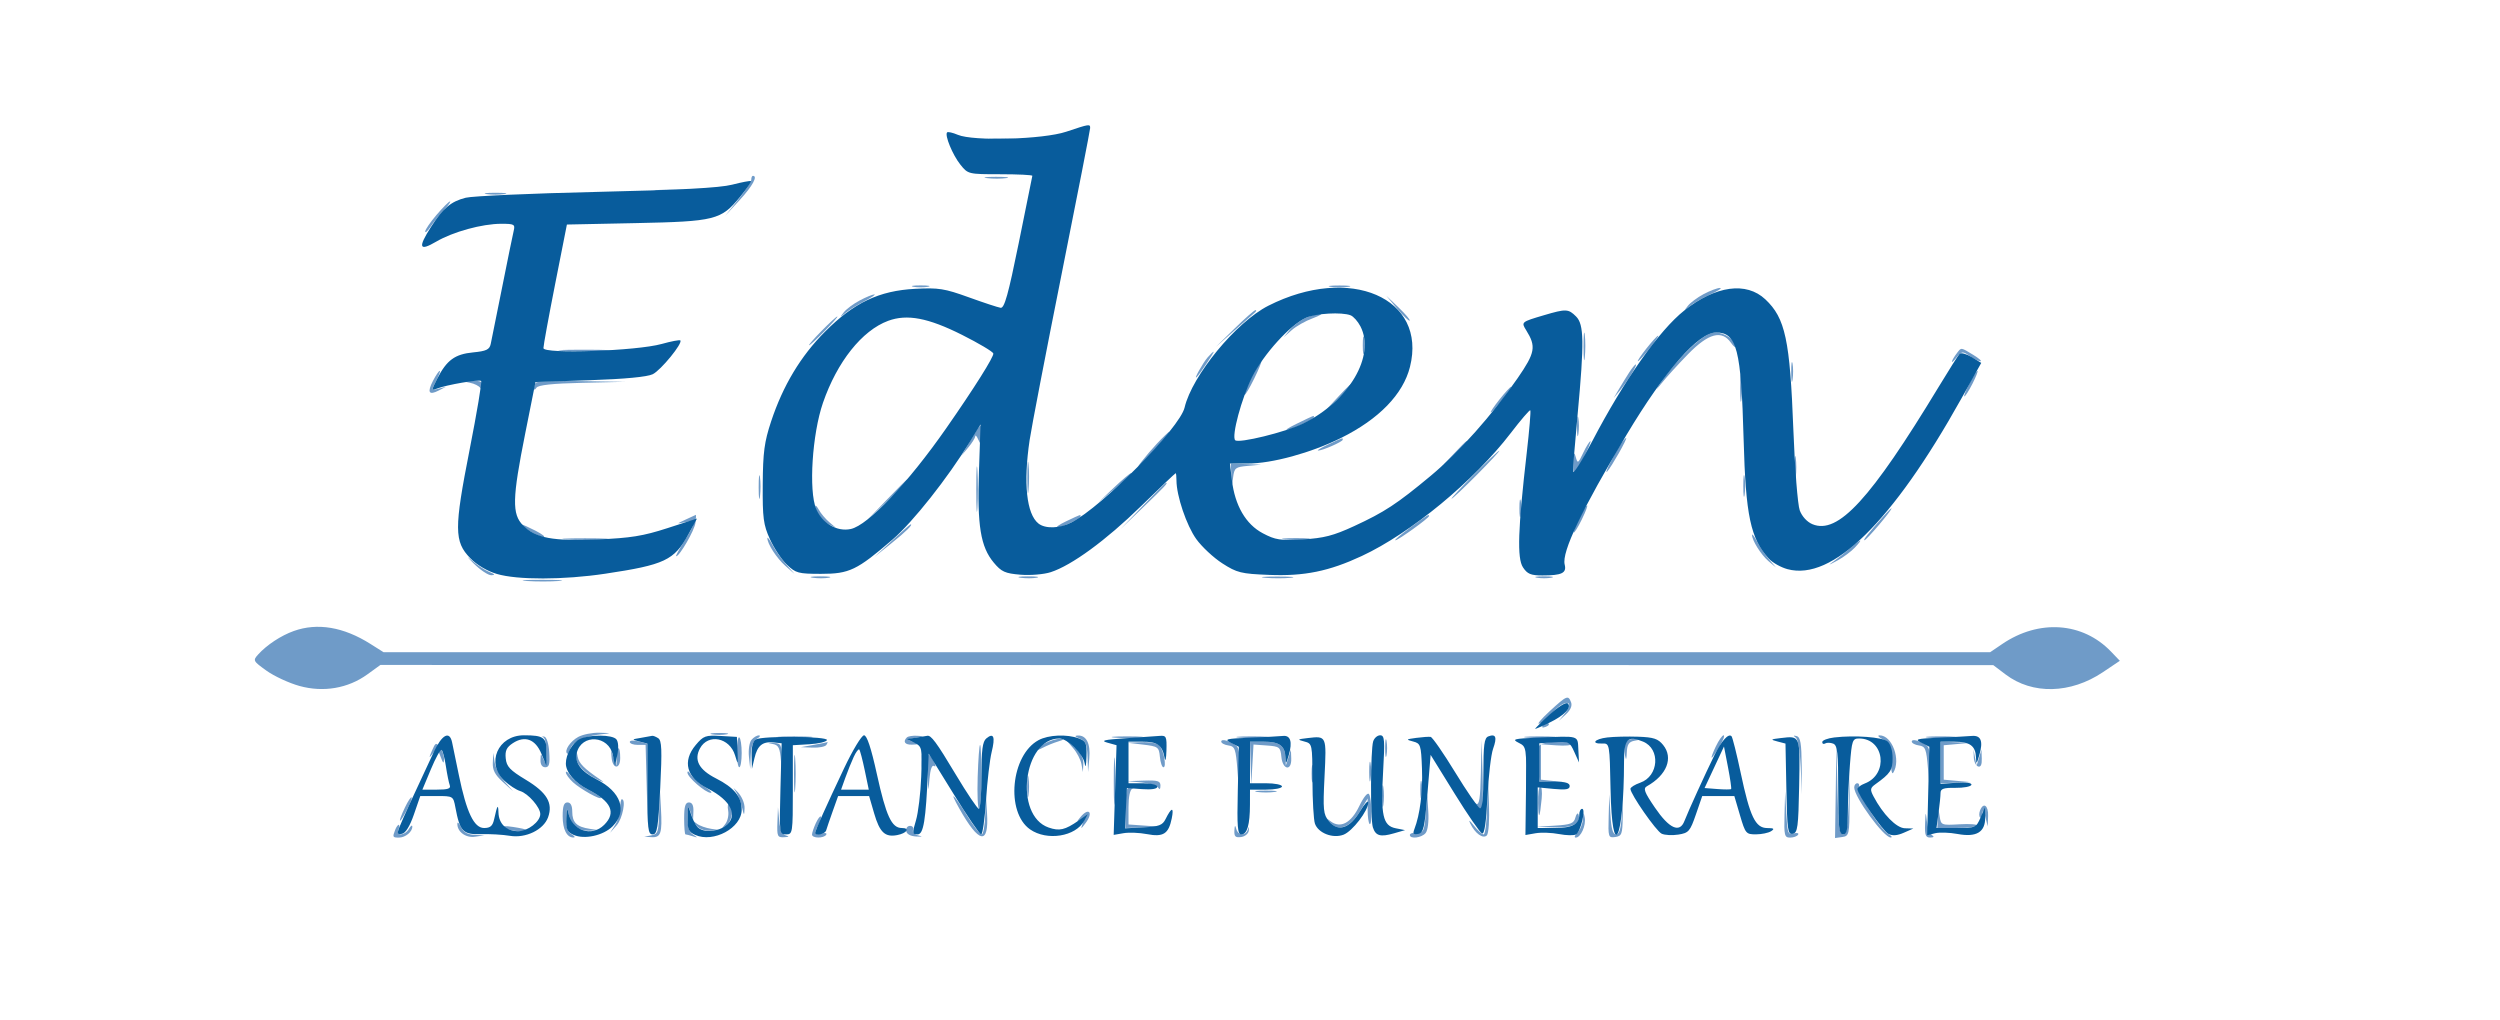<svg xmlns="http://www.w3.org/2000/svg" width="782" height="319" viewBox="0 0 782 319" version="1.1"><path d="" stroke="none" fill="#000000" fill-rule="evenodd"/><path d="M 309.728 43.722 C 311.503 43.943, 314.653 43.946, 316.728 43.730 C 318.802 43.513, 317.350 43.333, 313.500 43.328 C 309.650 43.324, 307.952 43.501, 309.728 43.722 M 235 56.186 C 235 56.838, 233.166 59.650, 230.923 62.436 L 226.847 67.500 231.423 62.527 C 235.400 58.207, 237.137 55, 235.500 55 C 235.225 55, 235 55.534, 235 56.186 M 308.768 55.725 C 310.565 55.947, 313.265 55.943, 314.768 55.715 C 316.271 55.486, 314.800 55.304, 311.500 55.310 C 308.200 55.315, 306.971 55.502, 308.768 55.725 M 205.750 59.732 C 208.088 59.943, 211.912 59.943, 214.250 59.732 C 216.588 59.522, 214.675 59.349, 210 59.349 C 205.325 59.349, 203.412 59.522, 205.750 59.732 M 152.250 60.716 C 153.762 60.945, 156.238 60.945, 157.750 60.716 C 159.262 60.487, 158.025 60.300, 155 60.300 C 151.975 60.300, 150.738 60.487, 152.250 60.716 M 136.578 67.180 C 134.610 69.479, 133 71.829, 133 72.403 C 133 72.976, 133.744 72.332, 134.653 70.973 C 135.563 69.613, 137.447 67.263, 138.840 65.750 C 140.234 64.237, 141.100 63, 140.765 63 C 140.430 63, 138.546 64.881, 136.578 67.180 M 285.750 89.706 C 286.988 89.944, 289.012 89.944, 290.250 89.706 C 291.488 89.467, 290.475 89.272, 288 89.272 C 285.525 89.272, 284.512 89.467, 285.750 89.706 M 416.250 89.716 C 417.762 89.945, 420.238 89.945, 421.750 89.716 C 423.262 89.487, 422.025 89.300, 419 89.300 C 415.975 89.300, 414.738 89.487, 416.250 89.716 M 532.929 91.976 C 530.964 93.015, 528.722 94.682, 527.946 95.682 C 526.602 97.413, 526.631 97.418, 528.535 95.805 C 529.636 94.873, 532.553 93.195, 535.018 92.077 C 537.483 90.959, 538.825 90.054, 538 90.066 C 537.175 90.078, 534.893 90.938, 532.929 91.976 M 268.929 93.976 C 266.964 95.015, 264.722 96.682, 263.946 97.682 C 262.612 99.400, 262.643 99.411, 264.517 97.869 C 265.608 96.972, 268.300 95.304, 270.500 94.163 C 272.700 93.022, 274.050 92.088, 273.500 92.088 C 272.950 92.088, 270.893 92.938, 268.929 93.976 M 437.063 96.577 C 438.953 98.819, 440.702 100.492, 440.950 100.294 C 441.197 100.095, 439.651 98.261, 437.513 96.217 L 433.626 92.500 437.063 96.577 M 386.191 102.750 L 380.329 108.500 385.914 103.575 C 388.986 100.867, 391.928 98.279, 392.450 97.825 C 392.972 97.371, 393.097 97, 392.727 97 C 392.356 97, 389.415 99.588, 386.191 102.750 M 408.500 99.403 C 406.850 100.131, 404.603 101.801, 403.507 103.113 L 401.514 105.500 404.052 103.269 C 405.447 102.042, 408.369 100.386, 410.544 99.589 C 412.720 98.793, 413.825 98.127, 413 98.110 C 412.175 98.092, 410.150 98.674, 408.500 99.403 M 257 103.500 C 254.571 105.975, 252.809 108, 253.084 108 C 253.359 108, 255.571 105.975, 258 103.500 C 260.429 101.025, 262.191 99, 261.916 99 C 261.641 99, 259.429 101.025, 257 103.500 M 495.328 108.500 C 495.333 112.350, 495.513 113.802, 495.730 111.728 C 495.946 109.653, 495.943 106.503, 495.722 104.728 C 495.501 102.952, 495.324 104.650, 495.328 108.500 M 426.272 108 C 426.272 110.475, 426.467 111.487, 426.706 110.250 C 426.944 109.013, 426.944 106.987, 426.706 105.750 C 426.467 104.513, 426.272 105.525, 426.272 108 M 528.644 108.952 C 525.764 111.676, 521.937 116.064, 520.139 118.702 C 517.812 122.119, 517.672 122.492, 519.654 120 C 521.185 118.075, 524.967 113.912, 528.058 110.750 C 534.442 104.221, 538.577 103.131, 541.443 107.223 C 542.299 108.445, 543 108.965, 543 108.377 C 543 106.463, 539.405 104, 536.611 104 C 534.709 104, 532.291 105.503, 528.644 108.952 M 515 109 C 513.258 111.200, 512.057 113, 512.332 113 C 512.607 113, 514.258 111.200, 516 109 C 517.742 106.800, 518.943 105, 518.668 105 C 518.393 105, 516.742 106.800, 515 109 M 176.292 109.742 C 180.027 109.935, 185.877 109.934, 189.292 109.739 C 192.706 109.545, 189.650 109.387, 182.500 109.389 C 175.350 109.390, 172.556 109.550, 176.292 109.742 M 612.278 110.250 C 610.333 112.765, 609.886 114.427, 611.780 112.100 C 613.643 109.813, 613.844 109.778, 616.090 111.350 C 617.385 112.258, 618.907 112.998, 619.473 112.996 C 620.038 112.994, 619.027 112.094, 617.226 110.996 C 613.359 108.638, 613.507 108.661, 612.278 110.250 M 377.783 111.750 C 376.268 113.487, 373.199 118.982, 374.307 117.974 C 375.207 117.155, 379.979 110, 379.625 110 C 379.452 110, 378.623 110.787, 377.783 111.750 M 560.286 116.500 C 560.294 119.250, 560.488 120.256, 560.718 118.736 C 560.947 117.216, 560.941 114.966, 560.704 113.736 C 560.467 112.506, 560.279 113.750, 560.286 116.500 M 391.450 118.099 C 390.028 120.904, 389.033 123.367, 389.238 123.571 C 389.443 123.776, 390.818 121.482, 392.295 118.472 C 393.771 115.462, 394.766 113, 394.506 113 C 394.246 113, 392.871 115.295, 391.450 118.099 M 509.615 116.500 C 508.727 117.875, 507.272 120.237, 506.381 121.750 L 504.763 124.500 506.774 122.066 C 509.151 119.191, 512.302 114, 511.672 114 C 511.429 114, 510.503 115.125, 509.615 116.500 M 544.328 121.500 C 544.333 125.350, 544.513 126.802, 544.730 124.728 C 544.946 122.653, 544.943 119.503, 544.722 117.728 C 544.501 115.952, 544.324 117.650, 544.328 121.500 M 135.452 119.093 C 133.557 122.756, 134.137 123.748, 137.240 122.152 L 139.500 120.989 137.178 121.585 C 134.882 122.174, 134.873 122.146, 136.453 119.090 C 137.332 117.391, 137.826 116, 137.551 116 C 137.276 116, 136.332 117.392, 135.452 119.093 M 616 120 C 614.878 122.200, 614.184 124, 614.459 124 C 614.734 124, 615.878 122.200, 617 120 C 618.122 117.800, 618.816 116, 618.541 116 C 618.266 116, 617.122 117.800, 616 120 M 147 119.737 C 148.375 119.993, 149.831 120.719, 150.235 121.351 C 150.707 122.089, 150.975 121.874, 150.985 120.750 C 150.996 119.412, 150.236 119.032, 147.750 119.136 C 144.998 119.251, 144.883 119.344, 147 119.737 M 167.667 119.667 C 167.300 120.033, 167.007 120.821, 167.015 121.417 C 167.025 122.081, 167.330 122.029, 167.805 121.280 C 168.335 120.447, 172.842 119.962, 182.040 119.749 L 195.500 119.437 181.917 119.218 C 174.446 119.098, 168.033 119.300, 167.667 119.667 M 418.453 124.250 L 414.500 128.500 418.750 124.547 C 421.087 122.373, 423 120.460, 423 120.297 C 423 119.540, 422.129 120.298, 418.453 124.250 M 469 125 C 467.258 127.200, 466.057 129, 466.332 129 C 466.607 129, 468.258 127.200, 470 125 C 471.742 122.800, 472.943 121, 472.668 121 C 472.393 121, 470.742 122.800, 469 125 M 493.286 133.500 C 493.294 136.250, 493.488 137.256, 493.718 135.736 C 493.947 134.216, 493.941 131.966, 493.704 130.736 C 493.467 129.506, 493.279 130.750, 493.286 133.500 M 405.500 132.595 C 402.750 133.931, 401.625 134.736, 403 134.385 C 405.930 133.637, 411 131.158, 411 130.474 C 411 129.882, 411.413 129.723, 405.500 132.595 M 305.088 135.250 C 304.321 136.488, 303.035 138.625, 302.228 140 L 300.763 142.500 302.859 140 C 304.012 138.625, 304.997 137.050, 305.048 136.500 C 305.099 135.950, 305.527 136.400, 306 137.500 C 306.720 139.176, 306.871 138.974, 306.930 136.250 C 307.013 132.390, 306.898 132.327, 305.088 135.250 M 361.899 138.750 C 358.548 142.334, 354.457 147.588, 356.644 145.500 C 359.027 143.225, 366.223 135, 365.830 135 C 365.597 135, 363.828 136.688, 361.899 138.750 M 415.500 139 C 413.300 140.018, 411.852 140.885, 412.282 140.926 C 413.466 141.038, 420 138.181, 420 137.551 C 420 136.874, 420.307 136.775, 415.500 139 M 506.763 139.250 C 504.610 142.554, 501.616 148.664, 502.721 147.500 C 504.027 146.125, 509.186 137, 508.657 137 C 508.422 137, 507.570 138.012, 506.763 139.250 M 454.453 142.250 L 450.500 146.500 454.750 142.547 C 458.702 138.871, 459.460 138, 458.703 138 C 458.540 138, 456.627 139.912, 454.453 142.250 M 495.246 141.610 C 493.597 145.069, 493.496 145.122, 492.862 142.860 C 492.372 141.116, 492.173 141.653, 492.100 144.917 C 492.045 147.346, 492.171 149.146, 492.380 148.917 C 493.350 147.852, 497.971 138, 497.501 138 C 497.208 138, 496.193 139.625, 495.246 141.610 M 461 148.500 C 456.903 152.625, 453.775 156, 454.050 156 C 454.325 156, 457.903 152.625, 462 148.500 C 466.097 144.375, 469.225 141, 468.950 141 C 468.675 141, 465.097 144.375, 461 148.500 M 561.310 146.500 C 561.315 149.800, 561.502 151.029, 561.725 149.232 C 561.947 147.435, 561.943 144.735, 561.715 143.232 C 561.486 141.729, 561.304 143.200, 561.310 146.500 M 305.378 153 C 305.378 159.325, 305.541 161.912, 305.739 158.750 C 305.937 155.588, 305.937 150.412, 305.739 147.250 C 305.541 144.088, 305.378 146.675, 305.378 153 M 321.343 149.500 C 321.346 153.900, 321.522 155.576, 321.733 153.224 C 321.945 150.872, 321.942 147.272, 321.727 145.224 C 321.512 143.176, 321.339 145.100, 321.343 149.500 M 385.160 148.750 C 385.314 152.364, 385.335 152.384, 385.719 149.305 C 386.087 146.358, 386.445 146.080, 390.309 145.729 L 394.500 145.349 389.750 145.175 L 385 145 385.160 148.750 M 237.310 152.500 C 237.315 155.800, 237.502 157.029, 237.725 155.232 C 237.947 153.435, 237.943 150.735, 237.715 149.232 C 237.486 147.729, 237.304 149.200, 237.310 152.500 M 545.300 152 C 545.300 155.025, 545.487 156.262, 545.716 154.750 C 545.945 153.238, 545.945 150.762, 545.716 149.250 C 545.487 147.738, 545.300 148.975, 545.300 152 M 348.347 152.615 L 343.500 157.231 348 153.475 C 354.036 148.436, 354.498 148, 353.797 148 C 353.465 148, 351.012 150.077, 348.347 152.615 M 276.971 156.750 L 270.500 163.500 277.250 157.029 C 283.520 151.018, 284.457 150, 283.721 150 C 283.568 150, 280.530 153.037, 276.971 156.750 M 357.473 158.250 L 350.500 165.500 357.750 158.527 C 364.484 152.050, 365.457 151, 364.723 151 C 364.571 151, 361.308 154.262, 357.473 158.250 M 475.272 159 C 475.272 161.475, 475.467 162.488, 475.706 161.250 C 475.944 160.012, 475.944 157.988, 475.706 156.750 C 475.467 155.512, 475.272 156.525, 475.272 159 M 255.030 158.316 C 254.966 160.057, 257.148 163.004, 259.273 164.044 L 261.500 165.134 259.380 163.317 C 258.214 162.318, 256.766 160.600, 256.161 159.500 C 255.556 158.400, 255.047 157.867, 255.030 158.316 M 493.951 162.097 C 492.801 164.350, 492.032 166.365, 492.242 166.575 C 492.451 166.785, 493.602 164.941, 494.798 162.478 C 497.524 156.869, 496.787 156.537, 493.951 162.097 M 588.908 161.750 C 584.625 166.527, 582.674 169, 583.188 169 C 583.463 169, 585.584 166.750, 587.903 164 C 592.362 158.712, 593.086 157.090, 588.908 161.750 M 214.500 162.504 C 211.503 163.916, 211.503 163.917, 214.250 163.351 C 217.735 162.632, 217.701 163.503, 214.022 169.304 C 212.384 171.887, 211.253 174, 211.508 174 C 212.575 174, 217.299 165.786, 217.550 163.492 C 217.701 162.121, 217.751 161.020, 217.662 161.045 C 217.573 161.070, 216.150 161.726, 214.500 162.504 M 333.500 163.055 C 331.300 164.096, 330.085 164.959, 330.800 164.974 C 332.255 165.003, 338 162.211, 338 161.474 C 338 160.889, 338.296 160.785, 333.500 163.055 M 441.096 165.044 C 438.124 167.220, 436.038 169, 436.462 169 C 437.341 169, 447 162.047, 447 161.415 C 447 160.750, 446.771 160.891, 441.096 165.044 M 165.500 166 C 167.150 167.093, 169.158 167.990, 169.961 167.993 C 170.765 167.997, 169.658 167.100, 167.500 166 C 162.503 163.452, 161.653 163.452, 165.500 166 M 279 169.143 L 273.500 174.222 278.747 170.020 C 283.349 166.336, 285.782 163.932, 284.809 164.032 C 284.639 164.049, 282.025 166.349, 279 169.143 M 548.040 167.300 C 547.960 168.908, 550.857 173.557, 553.148 175.495 L 555.500 177.486 553.372 174.993 C 552.201 173.622, 550.531 171.150, 549.662 169.500 C 548.792 167.850, 548.062 166.860, 548.040 167.300 M 177.250 168.739 C 180.412 168.937, 185.588 168.937, 188.750 168.739 C 191.912 168.541, 189.325 168.378, 183 168.378 C 176.675 168.378, 174.088 168.541, 177.250 168.739 M 240.040 168.300 C 239.955 169.994, 242.935 174.610, 245.655 176.996 L 248.500 179.493 245.869 176.496 C 244.422 174.848, 242.527 172.150, 241.659 170.500 C 240.791 168.850, 240.062 167.860, 240.040 168.300 M 401.728 168.722 C 403.503 168.943, 406.653 168.946, 408.728 168.730 C 410.802 168.513, 409.350 168.333, 405.500 168.328 C 401.650 168.324, 399.952 168.501, 401.728 168.722 M 578.967 171.282 C 577.574 172.502, 575.324 174.307, 573.967 175.294 C 571.595 177.018, 571.627 177.018, 574.810 175.294 C 576.630 174.307, 579.071 172.488, 580.234 171.250 C 582.926 168.386, 582.254 168.403, 578.967 171.282 M 148.167 176.250 C 150.233 178.313, 152.727 179.971, 153.711 179.937 C 155.006 179.891, 154.810 179.599, 153 178.882 C 151.625 178.336, 149.130 176.677, 147.456 175.195 C 145.782 173.713, 146.102 174.188, 148.167 176.250 M 254.264 180.718 C 255.784 180.947, 258.034 180.941, 259.264 180.704 C 260.494 180.467, 259.250 180.279, 256.500 180.286 C 253.750 180.294, 252.744 180.488, 254.264 180.718 M 319.264 180.718 C 320.784 180.947, 323.034 180.941, 324.264 180.704 C 325.494 180.467, 324.250 180.279, 321.500 180.286 C 318.750 180.294, 317.744 180.488, 319.264 180.718 M 395.776 180.733 C 398.128 180.945, 401.728 180.942, 403.776 180.727 C 405.824 180.512, 403.900 180.339, 399.500 180.343 C 395.100 180.346, 393.424 180.522, 395.776 180.733 M 480.750 180.706 C 481.988 180.944, 484.012 180.944, 485.250 180.706 C 486.488 180.467, 485.475 180.272, 483 180.272 C 480.525 180.272, 479.512 180.467, 480.750 180.706 M 164.784 181.738 C 167.689 181.941, 172.189 181.939, 174.784 181.734 C 177.378 181.528, 175 181.363, 169.500 181.365 C 164 181.368, 161.878 181.536, 164.784 181.738 M 91.885 197.380 C 87.896 198.805, 83.442 201.742, 80.749 204.722 C 79.058 206.593, 79.146 206.766, 83.348 209.784 C 85.741 211.502, 90.380 213.653, 93.658 214.565 C 101.149 216.647, 108.857 215.335, 114.918 210.944 L 118.983 208 371.241 208.028 L 623.500 208.056 627.365 210.981 C 635.751 217.327, 647.687 217.042, 657.792 210.254 L 663.085 206.698 660.348 203.842 C 651.479 194.584, 637.807 193.623, 626.293 201.447 L 622.536 204 371.248 204 L 119.960 204 115.866 201.415 C 107.446 196.100, 99.301 194.729, 91.885 197.380 M 484.642 222.550 C 481.970 225.008, 480.582 226.714, 481.556 226.340 C 482.761 225.878, 483.099 226.031, 482.612 226.819 C 482.136 227.588, 482.445 227.766, 483.532 227.349 C 484.573 226.950, 484.775 226.479, 484.087 226.054 C 483.422 225.643, 484.308 224.124, 486.391 222.106 C 490.119 218.493, 492.561 219.477, 489.385 223.313 L 487.574 225.500 489.826 223.433 C 491.260 222.117, 491.843 220.755, 491.432 219.683 C 490.531 217.335, 490.121 217.508, 484.642 222.550 M 180.869 230.510 C 178.384 231.860, 176.437 234.771, 177.385 235.718 C 177.623 235.956, 178.098 235.265, 178.442 234.183 C 179.145 231.968, 182.795 230.255, 188 229.696 C 191.459 229.325, 191.453 229.319, 187.500 229.200 C 185.300 229.134, 182.316 229.723, 180.869 230.510 M 222.750 229.706 C 223.988 229.944, 226.012 229.944, 227.250 229.706 C 228.488 229.467, 227.475 229.272, 225 229.272 C 222.525 229.272, 221.512 229.467, 222.750 229.706 M 169.975 230.658 C 170.539 230.938, 170.968 233.042, 170.930 235.333 C 170.875 238.578, 170.669 239.057, 170 237.500 C 169.180 235.592, 169.137 235.603, 169.070 237.750 C 169.027 239.149, 169.588 240, 170.555 240 C 171.783 240, 172.046 239.018, 171.805 235.328 C 171.623 232.545, 170.985 230.554, 170.225 230.403 C 169.524 230.264, 169.411 230.379, 169.975 230.658 M 230.500 235.095 C 230.500 237.793, 230.838 240, 231.250 240 C 231.662 240, 232 238.002, 232 235.559 C 232 233.116, 231.662 230.909, 231.250 230.655 C 230.838 230.400, 230.500 232.398, 230.500 235.095 M 235.058 231.430 C 234.405 232.217, 234.049 234.579, 234.267 236.680 L 234.664 240.500 234.832 236.300 C 234.945 233.483, 235.577 231.764, 236.750 231.080 C 237.713 230.519, 237.993 230.047, 237.372 230.030 C 236.752 230.014, 235.711 230.644, 235.058 231.430 M 244.280 230.736 C 246.909 230.943, 250.959 230.940, 253.280 230.731 C 255.601 230.521, 253.450 230.352, 248.500 230.355 C 243.550 230.358, 241.651 230.530, 244.280 230.736 M 283.667 230.667 C 282.342 231.992, 283.046 232.999, 285.250 232.930 C 287.387 232.863, 287.399 232.819, 285.500 232.048 C 283.735 231.332, 283.853 231.182, 286.500 230.768 C 289.253 230.338, 289.287 230.287, 286.917 230.150 C 285.496 230.067, 284.033 230.300, 283.667 230.667 M 337.750 231.031 C 339.602 231.776, 340.031 232.781, 340.175 236.718 L 340.349 241.500 340.736 237.176 C 341.147 232.574, 339.821 229.959, 337.128 230.063 C 336.026 230.106, 336.227 230.419, 337.750 231.031 M 348.776 230.733 C 351.128 230.945, 354.728 230.942, 356.776 230.727 C 358.824 230.512, 356.900 230.339, 352.500 230.343 C 348.100 230.346, 346.424 230.522, 348.776 230.733 M 387.776 230.733 C 390.128 230.945, 393.728 230.942, 395.776 230.727 C 397.824 230.512, 395.900 230.339, 391.500 230.343 C 387.100 230.346, 385.424 230.522, 387.776 230.733 M 433.272 234 C 433.272 236.475, 433.467 237.488, 433.706 236.250 C 433.944 235.012, 433.944 232.988, 433.706 231.750 C 433.467 230.512, 433.272 231.525, 433.272 234 M 477.776 230.733 C 480.128 230.945, 483.728 230.942, 485.776 230.727 C 487.824 230.512, 485.900 230.339, 481.500 230.343 C 477.100 230.346, 475.424 230.522, 477.776 230.733 M 536.701 233.500 C 535.783 235.425, 535.206 237, 535.417 237 C 535.629 237, 536.732 235.425, 537.867 233.500 C 539.003 231.575, 539.581 230, 539.151 230 C 538.722 230, 537.619 231.575, 536.701 233.500 M 561.706 230.706 C 562.430 231.220, 563.057 234.952, 563.274 240.032 L 563.635 248.500 563.568 239.581 C 563.514 232.540, 563.184 230.576, 562 230.255 C 560.936 229.966, 560.850 230.097, 561.706 230.706 M 589 231.310 C 591.190 232.432, 591.495 233.234, 591.459 237.767 C 591.436 240.613, 591.767 242.393, 592.194 241.721 C 594.710 237.760, 591.869 229.974, 587.921 230.015 C 587.140 230.023, 587.625 230.606, 589 231.310 M 603.250 230.728 C 605.313 230.944, 608.688 230.944, 610.750 230.728 C 612.813 230.513, 611.125 230.336, 607 230.336 C 602.875 230.336, 601.188 230.513, 603.250 230.728 M 197 232.086 C 197 232.589, 198.112 233, 199.470 233 L 201.940 233 202.265 245.250 L 202.590 257.500 202.545 245.070 L 202.500 232.641 199.750 231.907 C 198.221 231.499, 197 231.579, 197 232.086 M 326.750 232.572 C 325.238 233.393, 324 234.290, 324 234.567 C 324 234.844, 324.986 234.543, 326.192 233.897 C 327.397 233.252, 329.534 232.375, 330.942 231.948 C 332.943 231.341, 333.064 231.162, 331.500 231.126 C 330.400 231.101, 328.262 231.751, 326.750 232.572 M 382 231.962 C 382 232.456, 383.012 233.005, 384.250 233.180 C 386.294 233.471, 386.552 234.187, 387.070 241 L 387.640 248.500 387.820 241.372 C 387.939 236.663, 387.576 233.917, 386.750 233.278 C 384.769 231.745, 382 230.978, 382 231.962 M 508.390 232.427 C 508.088 233.212, 508.041 234.900, 508.285 236.177 C 508.629 237.984, 508.758 237.794, 508.864 235.320 C 508.969 232.872, 509.518 232.039, 511.250 231.706 L 513.500 231.272 511.219 231.136 C 509.964 231.061, 508.691 231.642, 508.390 232.427 M 598 231.962 C 598 232.456, 599.013 233.005, 600.250 233.180 C 602.273 233.468, 602.558 234.207, 603.073 240.500 L 603.647 247.500 603.823 240.872 C 603.938 236.565, 603.562 233.906, 602.750 233.278 C 600.769 231.745, 598 230.978, 598 231.962 M 135.136 234.767 C 134.099 237.194, 134.126 237.298, 135.383 235.697 C 136.712 234.004, 136.860 234.065, 137.820 236.697 C 138.597 238.827, 138.853 239.020, 138.889 237.500 C 138.915 236.400, 138.344 234.720, 137.621 233.767 C 136.410 232.174, 136.212 232.254, 135.136 234.767 M 241.700 232.715 C 243.547 233.058, 243.962 233.917, 244.287 238.067 L 244.674 243.011 244.587 237.756 C 244.506 232.867, 244.326 232.493, 242 232.404 C 239.929 232.324, 239.877 232.377, 241.700 232.715 M 254.500 233 L 250.500 233.716 254.191 233.858 C 256.221 233.936, 258.160 233.550, 258.500 233 C 258.840 232.450, 258.979 232.064, 258.809 232.142 C 258.639 232.220, 256.700 232.606, 254.500 233 M 335.662 234 C 336.852 235.375, 338.028 237.625, 338.276 239 L 338.728 241.500 338.864 238.924 C 338.952 237.254, 338.034 235.497, 336.250 233.924 L 333.500 231.500 335.662 234 M 357.500 232.907 C 362.267 233.472, 362.515 233.652, 362.813 236.750 C 362.986 238.537, 363.486 240, 363.925 240 C 364.942 240, 364.050 234.902, 362.743 233.250 C 362.170 232.525, 359.813 232.066, 357.128 232.157 L 352.500 232.314 357.500 232.907 M 391.193 238.750 L 391.385 245.500 391.742 239.195 L 392.098 232.890 396.299 233.195 C 400.233 233.481, 400.520 233.706, 400.813 236.750 C 401.209 240.850, 404.047 241.310, 403.900 237.250 L 403.801 234.500 403 237 L 402.199 239.500 402.100 236.950 C 401.956 233.285, 400.191 232, 395.300 232 L 391 232 391.193 238.750 M 463.211 241.809 C 463.049 249.721, 462.709 251.954, 461.750 251.412 C 460.758 250.852, 460.754 250.981, 461.733 252.037 C 462.412 252.768, 463.216 253.118, 463.520 252.814 C 463.824 252.509, 463.926 247.589, 463.747 241.880 L 463.422 231.500 463.211 241.809 M 481.409 233.377 C 481.118 234.134, 481.020 236.947, 481.190 239.627 L 481.500 244.500 485.500 244.586 L 489.500 244.671 485.750 244.278 L 482 243.885 482 238.346 L 482 232.807 486.906 233.153 C 489.604 233.344, 491.603 233.162, 491.347 232.750 C 490.494 231.374, 481.971 231.912, 481.409 233.377 M 607 238.500 L 607 245 611.750 244.825 L 616.500 244.651 612.250 244.268 L 608 243.885 608 238.500 L 608 233.115 612.250 232.732 L 616.500 232.349 611.750 232.175 L 607 232 607 238.500 M 248.360 242 C 248.360 247.225, 248.529 249.363, 248.735 246.750 C 248.941 244.137, 248.941 239.863, 248.735 237.250 C 248.529 234.637, 248.360 236.775, 248.360 242 M 305.816 243.002 C 305.642 248.503, 305.837 253.003, 306.250 253.002 C 306.663 253.001, 307 248.500, 307 243 C 307 237.500, 306.805 233, 306.566 233 C 306.328 233, 305.990 237.501, 305.816 243.002 M 348.382 244.500 C 348.384 251.100, 348.546 253.670, 348.741 250.211 C 348.937 246.752, 348.936 241.352, 348.738 238.211 C 348.540 235.070, 348.380 237.900, 348.382 244.500 M 574.220 247.320 L 574 262.139 576.250 261.820 C 578.407 261.513, 578.502 261.088, 578.560 251.500 L 578.621 241.500 578.274 251.250 C 578.002 258.897, 577.618 261, 576.491 261 C 575.324 261, 574.997 258.327, 574.748 246.750 L 574.441 232.500 574.220 247.320 M 192.900 236.750 L 192.801 239.500 191.949 237 L 191.097 234.500 191.298 236.922 C 191.607 240.633, 194 240.776, 194 237.083 C 194 233.263, 193.037 232.971, 192.900 236.750 M 288.272 238 C 288.272 240.475, 288.467 241.488, 288.706 240.250 C 288.944 239.012, 288.944 236.988, 288.706 235.750 C 288.467 234.512, 288.272 235.525, 288.272 238 M 477.365 243.500 C 477.368 249, 477.536 251.122, 477.738 248.216 C 477.941 245.311, 477.939 240.811, 477.734 238.216 C 477.528 235.622, 477.363 238, 477.365 243.500 M 617.404 236.923 C 617.457 238.255, 618.063 239.530, 618.750 239.756 C 619.566 240.024, 619.965 239.183, 619.900 237.333 L 619.801 234.500 619.047 237 L 618.293 239.500 617.800 237 L 617.307 234.500 617.404 236.923 M 180.136 236.576 C 179.988 238.830, 183.034 242.078, 187 243.895 C 189.113 244.864, 189.213 244.844, 187.642 243.770 C 182.664 240.368, 181.099 238.779, 180.703 236.730 C 180.302 234.652, 180.263 234.641, 180.136 236.576 M 154.150 238.563 C 154.038 240.859, 154.814 242.361, 157.250 244.563 L 160.500 247.500 157.827 244.500 C 156.357 242.850, 154.962 240.150, 154.727 238.500 L 154.300 235.500 154.150 238.563 M 290.180 242.250 C 290.344 247.945, 290.394 248.076, 290.736 243.725 C 290.971 240.739, 291.502 239.193, 292.156 239.596 C 292.812 240.002, 292.778 239.454, 292.065 238.121 C 291.440 236.954, 290.720 236, 290.465 236 C 290.209 236, 290.081 238.813, 290.180 242.250 M 428.286 241.500 C 428.294 244.250, 428.488 245.256, 428.718 243.736 C 428.947 242.216, 428.941 239.966, 428.704 238.736 C 428.467 237.506, 428.279 238.750, 428.286 241.500 M 410.272 242 C 410.272 244.475, 410.467 245.488, 410.706 244.250 C 410.944 243.012, 410.944 240.988, 410.706 239.750 C 410.467 238.512, 410.272 239.525, 410.272 242 M 177 241.603 C 177 242.180, 178.012 243.577, 179.250 244.709 C 181.626 246.881, 188 250.405, 188 249.546 C 188 249.268, 186.230 248.138, 184.066 247.034 C 181.902 245.930, 179.427 244.021, 178.566 242.791 C 177.705 241.561, 177 241.027, 177 241.603 M 215.030 241.661 C 214.994 243.065, 220.679 248.002, 222.327 247.996 C 222.972 247.994, 222.077 247.125, 220.338 246.064 C 218.599 245.004, 216.700 243.318, 216.118 242.318 C 215.537 241.318, 215.047 241.022, 215.030 241.661 M 321.300 246 C 321.300 249.025, 321.487 250.262, 321.716 248.750 C 321.945 247.238, 321.945 244.762, 321.716 243.250 C 321.487 241.738, 321.300 242.975, 321.300 246 M 444.272 247 C 444.272 249.475, 444.467 250.488, 444.706 249.250 C 444.944 248.012, 444.944 245.988, 444.706 244.750 C 444.467 243.512, 444.272 244.525, 444.272 247 M 465.206 251.750 C 465.093 256.837, 464.588 261, 464.083 261 C 463.579 261, 462.204 259.762, 461.028 258.250 C 459.690 256.529, 459.264 256.279, 459.890 257.582 C 461.389 260.702, 463.896 262.504, 465.084 261.316 C 465.653 260.747, 465.938 256.488, 465.747 251.409 L 465.411 242.500 465.206 251.750 M 356.984 244.744 C 359.450 244.960, 361.805 245.669, 362.218 246.319 C 362.718 247.105, 362.975 246.914, 362.985 245.750 C 362.998 244.282, 362.155 244.028, 357.750 244.175 L 352.500 244.349 356.984 244.744 M 432.300 249 C 432.300 252.025, 432.487 253.262, 432.716 251.750 C 432.945 250.238, 432.945 247.762, 432.716 246.250 C 432.487 244.738, 432.300 245.975, 432.300 249 M 229.868 247.160 C 230.620 248.127, 231.587 250.399, 232.016 252.209 C 232.740 255.266, 232.803 255.308, 232.898 252.806 C 232.956 251.264, 232.037 249.104, 230.750 247.757 C 229.512 246.462, 229.116 246.193, 229.868 247.160 M 580 246.304 C 580 249.328, 589.263 262.031, 591.424 261.970 C 592.016 261.953, 591.674 261.459, 590.666 260.873 C 588.115 259.390, 580.831 247.884, 581.439 246.299 C 581.713 245.584, 581.501 245, 580.969 245 C 580.436 245, 580 245.587, 580 246.304 M 352.667 246.667 C 352.300 247.033, 352 249.958, 352 253.167 L 352 259 357.750 258.815 L 363.500 258.630 358.250 258.263 L 353 257.895 353 252.531 C 353 249.175, 353.468 246.978, 354.250 246.662 C 354.948 246.381, 355.021 246.123, 354.417 246.079 C 353.821 246.036, 353.033 246.300, 352.667 246.667 M 481.116 251.250 C 481.237 256.705, 481.630 256.181, 482.242 249.750 C 482.438 247.688, 482.239 246, 481.799 246 C 481.360 246, 481.052 248.363, 481.116 251.250 M 206.193 253.680 C 206.016 260.259, 205.811 260.897, 203.750 261.294 L 201.500 261.728 203.781 261.864 C 206.727 262.040, 207.180 260.668, 206.744 252.895 L 206.385 246.500 206.193 253.680 M 393.250 247.716 C 394.762 247.945, 397.238 247.945, 398.750 247.716 C 400.262 247.487, 399.025 247.300, 396 247.300 C 392.975 247.300, 391.738 247.487, 393.250 247.716 M 425.174 252.160 C 422.636 257.442, 419.297 259.219, 416.237 256.916 C 414.608 255.691, 414.604 255.723, 416.165 257.434 C 418.695 260.207, 422.436 258.756, 425.347 253.875 L 427.800 249.761 427.800 253.447 C 427.800 255.474, 428.070 257.403, 428.400 257.733 C 429.267 258.601, 429.110 249.708, 428.235 248.410 C 427.803 247.770, 426.541 249.315, 425.174 252.160 M 558.196 254.750 C 558.018 261.327, 558.180 262, 559.941 262 C 561.009 262, 562.134 261.592, 562.442 261.093 C 562.751 260.595, 562.124 260.416, 561.049 260.697 C 559.275 261.161, 559.064 260.580, 558.744 254.354 L 558.392 247.500 558.196 254.750 M 126.679 252.546 C 124.330 257.473, 124.661 258.311, 127.116 253.656 C 128.232 251.541, 128.968 249.634, 128.752 249.418 C 128.535 249.202, 127.603 250.610, 126.679 252.546 M 300.053 252.880 C 306.268 263.938, 309.368 264.479, 308.743 254.396 L 308.378 248.500 308.189 254.750 C 308.085 258.188, 307.578 261, 307.061 261 C 306.545 261, 304.456 258.300, 302.419 255 C 298.290 248.310, 296.667 246.856, 300.053 252.880 M 445.964 254.500 C 445.543 259.949, 445.293 260.493, 443.250 260.421 C 442.012 260.377, 441 260.714, 441 261.171 C 441 262.543, 444.669 262.104, 445.933 260.581 C 446.622 259.751, 446.969 256.952, 446.769 253.831 L 446.428 248.500 445.964 254.500 M 503.193 255.320 C 503.008 261.867, 503.090 262.126, 505.250 261.820 C 507.286 261.530, 507.509 260.929, 507.590 255.500 L 507.679 249.500 507.290 255.250 C 507.013 259.331, 506.493 261, 505.498 261 C 504.482 261, 503.998 259.277, 503.740 254.750 L 503.385 248.500 503.193 255.320 M 194 252.777 C 194 254.305, 193.289 256.668, 192.420 258.027 L 190.840 260.500 192.920 258.139 C 194.725 256.091, 195.907 250, 194.500 250 C 194.225 250, 194 251.250, 194 252.777 M 176 255.300 C 176 259.485, 177.317 262.031, 179.450 261.970 C 180.028 261.953, 179.713 261.481, 178.750 260.920 C 177.481 260.181, 177.037 258.746, 177.136 255.700 C 177.225 252.950, 177.429 252.363, 177.727 254 C 178.425 257.833, 180.920 260.019, 184.405 259.850 L 187.500 259.700 184.500 259.262 C 180.414 258.664, 179 257.280, 179 253.878 C 179 251.986, 178.486 251, 177.500 251 C 176.399 251, 176 252.144, 176 255.300 M 214 256 C 214 258.750, 214.188 261, 214.418 261 C 214.648 261, 215.661 261.259, 216.668 261.576 C 218.379 262.113, 218.384 262.077, 216.750 261.026 C 215.507 260.227, 215.029 258.683, 215.100 255.700 C 215.185 252.116, 215.317 251.867, 216 254 L 216.801 256.500 216.900 253.750 C 216.966 251.928, 216.494 251, 215.500 251 C 214.367 251, 214 252.222, 214 256 M 227.762 253.536 C 228.022 254.898, 227.620 256.796, 226.868 257.756 C 225.629 259.335, 225.665 259.370, 227.250 258.128 C 229.066 256.703, 229.640 252.513, 228.144 251.589 C 227.674 251.298, 227.502 252.174, 227.762 253.536 M 619.345 253.543 C 619.019 254.392, 619.034 255.367, 619.376 255.710 C 619.719 256.053, 620.053 255.471, 620.118 254.417 C 620.191 253.242, 620.532 253.662, 621 255.500 L 621.763 258.500 621.882 255.250 C 622.004 251.898, 620.392 250.814, 619.345 253.543 M 243.175 257.250 C 243.015 261.592, 243.193 261.990, 245.250 261.884 C 246.856 261.801, 247.015 261.640, 245.804 261.321 C 244.638 261.014, 243.990 259.567, 243.729 256.687 L 243.349 252.500 243.175 257.250 M 606.150 255.750 L 606 259 611.941 259 C 615.209 259, 618.092 258.663, 618.348 258.250 C 618.605 257.837, 616.190 257.651, 612.982 257.835 C 607.247 258.165, 607.142 258.123, 606.724 255.335 C 606.313 252.591, 606.295 252.604, 606.150 255.750 M 337.872 255.692 C 336.701 257.136, 336.708 257.259, 337.920 256.528 C 339.015 255.868, 339.186 256.109, 338.667 257.586 C 338.016 259.442, 338.041 259.441, 339.498 257.559 C 342.155 254.126, 340.596 252.335, 337.872 255.692 M 492.783 255.723 C 492.297 257.581, 491.371 257.946, 486.358 258.258 L 480.500 258.622 486.128 258.811 C 491.867 259.004, 494.677 257.532, 493.770 254.809 C 493.538 254.113, 493.097 254.521, 492.783 255.723 M 495.136 256.179 C 495.061 257.652, 494.293 259.564, 493.429 260.429 C 492.564 261.293, 492.323 262, 492.893 262 C 494.473 262, 496.179 258.170, 495.699 255.698 C 495.336 253.827, 495.252 253.899, 495.136 256.179 M 602.160 257.750 C 602.030 261.197, 602.331 261.997, 603.750 261.985 C 604.898 261.975, 605.098 261.714, 604.331 261.226 C 603.689 260.817, 602.973 258.911, 602.741 256.991 C 602.340 253.664, 602.313 253.700, 602.160 257.750 M 255.162 257.543 C 254.523 258.946, 254 260.523, 254 261.047 C 254 262.261, 257.697 262.299, 258.442 261.093 C 258.751 260.595, 258.102 260.422, 257.001 260.710 C 254.727 261.305, 254.541 260.726, 256.081 257.849 C 256.676 256.738, 256.974 255.640, 256.743 255.410 C 256.513 255.180, 255.802 256.140, 255.162 257.543 M 143.068 257.559 C 142.906 260.085, 145.637 262.166, 148.549 261.736 L 151.500 261.300 148.403 261.150 C 146.270 261.047, 144.968 260.299, 144.220 258.750 C 143.624 257.512, 143.105 256.976, 143.068 257.559 M 217.872 258.250 C 218.720 259.330, 220.442 259.943, 222.372 259.850 L 225.500 259.700 222.500 259.262 C 220.850 259.020, 218.825 258.300, 218 257.662 C 216.695 256.651, 216.678 256.727, 217.872 258.250 M 123.607 259.582 C 122.734 261.856, 122.806 262, 124.800 262 C 126.801 262, 129.016 260.167, 128.970 258.550 C 128.953 257.973, 128.481 258.288, 127.920 259.250 C 126.663 261.408, 123.823 261.625, 124.638 259.500 C 124.955 258.675, 124.989 258, 124.714 258 C 124.439 258, 123.941 258.712, 123.607 259.582 M 158 259.013 C 158.825 259.539, 160.813 259.976, 162.417 259.985 C 166.285 260.005, 165.443 259.428, 160.500 258.670 C 157.776 258.252, 156.979 258.362, 158 259.013 M 283.452 259.917 C 283.593 260.901, 284.779 261.560, 286.589 261.659 C 288.519 261.764, 288.760 261.659, 287.305 261.346 C 286.050 261.077, 285.319 260.331, 285.598 259.604 C 285.867 258.905, 285.443 258.333, 284.656 258.333 C 283.869 258.333, 283.328 259.046, 283.452 259.917 M 386.116 259.820 C 386.023 261.676, 386.447 262.075, 388.240 261.820 C 389.514 261.638, 390.548 260.737, 390.638 259.730 C 390.749 258.490, 390.655 258.415, 390.325 259.480 C 389.681 261.555, 387.251 261.401, 386.689 259.250 C 386.355 257.972, 386.201 258.125, 386.116 259.820" stroke="none" fill="#6f9bc8" fill-rule="evenodd"/><path d="M 333.500 41.205 C 326.304 43.611, 304.466 44.233, 299.611 42.171 C 298.023 41.496, 296.515 41.151, 296.262 41.405 C 295.419 42.248, 297.970 48.457, 300.409 51.500 C 302.795 54.476, 302.894 54.500, 312.908 54.500 C 318.459 54.500, 322.963 54.725, 322.917 55 C 322.870 55.275, 320.958 64.725, 318.666 76 C 315.387 92.136, 314.181 96.453, 313 96.280 C 312.175 96.159, 307.675 94.676, 303 92.985 C 295.460 90.258, 293.572 89.960, 286.290 90.342 C 274.965 90.937, 267.122 94.663, 258.076 103.742 C 250.450 111.398, 244.905 120.627, 241.200 131.833 C 239.084 138.232, 238.651 141.485, 238.583 151.500 C 238.510 162.023, 238.786 164.132, 240.823 168.632 C 242.100 171.455, 244.493 175.055, 246.141 176.632 C 248.907 179.280, 249.725 179.500, 256.818 179.500 C 265.677 179.500, 268.033 178.370, 279.179 168.777 C 285.576 163.271, 296.407 149.580, 303.425 138.127 L 306.717 132.754 306.218 147.459 C 305.642 164.412, 306.717 171.038, 310.842 175.979 C 313.241 178.853, 314.373 179.366, 319.196 179.766 C 322.279 180.022, 326.504 179.672, 328.638 178.985 C 335.204 176.870, 345.874 169.075, 356.921 158.321 C 362.739 152.657, 367.613 148.018, 367.750 148.011 C 367.887 148.005, 368 149.030, 368 150.290 C 368 155.057, 371.150 164.382, 374.191 168.616 C 375.929 171.037, 379.605 174.463, 382.359 176.230 C 386.936 179.168, 388.194 179.477, 396.986 179.830 C 407.986 180.272, 415.717 178.696, 425.947 173.927 C 441.319 166.760, 461.064 150.473, 472.529 135.505 C 475.704 131.360, 478.470 128.137, 478.677 128.343 C 478.883 128.550, 478.384 134.519, 477.567 141.609 C 474.805 165.596, 474.507 174.599, 476.383 177.461 C 477.746 179.542, 478.839 180, 482.441 180 C 488.565 180, 490.101 179.250, 489.432 176.586 C 488.454 172.690, 494.767 159.455, 508.792 136 C 520.752 116, 531.249 104, 536.785 104 C 543.299 104, 544.637 109.202, 545.406 137.500 C 546.052 161.311, 547.568 168.458, 553.310 174.761 C 554.443 176.005, 557.066 177.479, 559.139 178.037 C 573.102 181.797, 591.934 163.340, 613.417 124.838 L 619.734 113.517 616.734 111.692 C 615.083 110.688, 613.383 110.234, 612.956 110.684 C 612.529 111.133, 609.590 115.775, 606.426 121 C 585.090 156.228, 574.929 167.285, 566.935 163.973 C 565.262 163.280, 563.660 161.538, 562.965 159.656 C 562.324 157.920, 561.424 146.600, 560.966 134.500 C 559.897 106.265, 558.447 99.509, 552.199 93.636 C 546.236 88.030, 536.666 89.344, 526.854 97.116 C 518.974 103.357, 508.060 118.861, 498.010 138.091 C 494.730 144.366, 492.038 148.600, 492.028 147.500 C 492.017 146.400, 492.676 138.300, 493.492 129.500 C 495.578 107.018, 495.488 101.488, 493 99 C 490.584 96.584, 489.865 96.556, 482.932 98.605 C 475.833 100.703, 475.793 100.737, 477.392 103.302 C 480.564 108.391, 480.223 110.311, 474.730 118.270 C 466.788 129.779, 456.384 141.467, 447.500 148.861 C 436.961 157.633, 433.067 160.188, 423.549 164.579 C 417.085 167.560, 414.092 168.334, 407.549 168.715 C 400.466 169.127, 398.960 168.898, 395 166.804 C 389.683 163.992, 386.276 158.127, 385.333 150.162 L 384.721 145 390.201 145 C 397.887 145, 410.087 141.661, 419.500 136.980 C 431.355 131.086, 438.891 123.312, 441.040 114.763 C 446.470 93.162, 422.252 82.704, 396.739 95.632 C 386.649 100.745, 372.872 117.495, 370.541 127.483 C 369.050 133.871, 344.892 158.385, 335.093 163.452 C 331.478 165.321, 326.948 165.453, 324.819 163.750 C 321.093 160.771, 320.075 151.148, 322.062 137.692 C 322.646 133.736, 327.146 110.384, 332.062 85.798 C 336.978 61.213, 341 40.625, 341 40.048 C 341 38.735, 340.795 38.767, 333.500 41.205 M 229 57.770 C 225.108 58.771, 212.685 59.432, 186.500 60.032 C 166.150 60.498, 147.780 61.316, 145.677 61.851 C 141.056 63.025, 138.605 65.084, 134.849 70.946 C 130.671 77.466, 131.091 78.723, 136.410 75.606 C 141.718 72.495, 150.801 70, 156.819 70 C 160.874 70, 161.175 70.175, 160.674 72.250 C 160.376 73.487, 158.742 81.475, 157.044 90 C 155.346 98.525, 153.747 106.455, 153.492 107.622 C 153.112 109.353, 152.103 109.832, 148.003 110.226 C 142.307 110.773, 139.731 112.651, 136.800 118.393 C 134.916 122.084, 134.909 122.248, 136.657 121.556 C 139.628 120.380, 149.936 118.603, 150.503 119.169 C 150.788 119.455, 149.171 129.096, 146.909 140.594 C 142.027 165.407, 142.047 169.390, 147.081 174.584 C 149.139 176.707, 152.371 178.626, 155.404 179.527 C 161.840 181.439, 176.258 181.413, 189.257 179.466 C 207.895 176.675, 210.912 175.252, 215.307 167.177 L 218.012 162.208 208.756 165.208 C 201.178 167.665, 197.234 168.303, 187 168.725 C 172.831 169.309, 167.606 168.334, 163.634 164.361 C 160.101 160.828, 160.213 155.991, 164.305 135.500 L 167.500 119.500 184.500 118.931 C 195.355 118.568, 202.465 117.891, 204.169 117.058 C 206.716 115.812, 213.652 107.318, 212.809 106.476 C 212.588 106.255, 209.953 106.759, 206.953 107.597 C 199.141 109.779, 170.006 110.799, 169.984 108.892 C 169.975 108.126, 171.624 99.116, 173.647 88.868 L 177.326 70.236 198.913 69.789 C 223.706 69.275, 225.566 68.807, 231.476 61.595 C 233.570 59.040, 235.106 56.815, 234.891 56.652 C 234.676 56.488, 232.025 56.991, 229 57.770 M 408.500 99.403 C 403.642 101.548, 395.245 110.788, 391.683 117.906 C 388.361 124.548, 385.153 136.487, 386.366 137.699 C 387.440 138.773, 402.133 135.168, 407.621 132.484 C 421.962 125.469, 430.309 111.300, 425.537 102.072 C 424.732 100.515, 423.346 98.963, 422.455 98.621 C 419.695 97.562, 411.649 98.013, 408.500 99.403 M 277.808 100.356 C 269.630 103.387, 261.855 113.169, 257.424 126 C 254.053 135.765, 252.916 153.505, 255.298 159.184 C 257.194 163.705, 261.858 166.410, 266.136 165.470 C 271.551 164.281, 283.980 151.162, 295.945 134.006 C 304.716 121.429, 310.991 111.464, 310.710 110.557 C 310.530 109.976, 306.134 107.364, 300.941 104.754 C 290.330 99.420, 283.724 98.164, 277.808 100.356 M 484.653 223.582 C 481.988 226.012, 479.991 228, 480.215 228 C 480.440 228, 482.431 227.127, 484.640 226.060 C 489.331 223.793, 491.717 221.303, 490.408 220.040 C 489.879 219.531, 487.475 221.011, 484.653 223.582 M 135.674 235.250 C 130.339 246.584, 125.755 256.609, 124.895 258.824 C 124.146 260.756, 124.289 261.092, 125.747 260.818 C 126.867 260.607, 128.215 258.415, 129.480 254.744 L 131.460 249 136.618 249 C 141.747 249, 141.781 249.021, 142.451 252.589 C 143.856 260.080, 144.820 261.087, 150.427 260.921 C 153.217 260.838, 157.300 261.073, 159.500 261.444 C 164.446 262.276, 170.042 259.556, 171.443 255.638 C 173.034 251.188, 171.081 247.900, 164.480 243.916 C 159.488 240.902, 158.449 239.796, 158.191 237.215 C 157.951 234.811, 158.450 233.751, 160.434 232.451 C 164.174 230.001, 167.461 231.215, 169.338 235.741 L 170.897 239.500 170.948 235.357 C 171.007 230.681, 170.107 230, 163.873 230 C 155.728 230, 151.947 238.768, 157.750 244.201 C 159.262 245.617, 161.501 247.077, 162.724 247.447 C 165.211 248.198, 169 252.538, 169 254.635 C 169 256.996, 165.121 260, 162.071 260 C 158.448 260, 156.025 257.707, 155.921 254.179 C 155.838 251.346, 155.554 251.780, 154.568 256.250 C 154.101 258.368, 153.379 259, 151.425 259 C 148.264 259, 145.944 254.146, 143.540 242.500 C 142.632 238.100, 141.680 233.488, 141.425 232.250 C 140.649 228.482, 138.277 229.719, 135.674 235.250 M 181.364 231.170 C 179.099 232.266, 177 235.948, 177 238.825 C 177 241.570, 179.811 244.863, 183.962 246.980 C 191.214 250.680, 192.816 254.184, 189 258 C 185.008 261.992, 178.780 259.782, 177.727 254 C 177.434 252.391, 177.224 253.022, 177.136 255.771 C 177.021 259.389, 177.371 260.212, 179.423 261.147 C 182.772 262.673, 188.720 261.371, 191.612 258.479 C 196.386 253.705, 194.288 247.649, 186.498 243.719 C 181.780 241.339, 179.662 238.483, 180.409 235.506 C 181.929 229.451, 190.435 230.002, 191.715 236.239 L 192.384 239.500 193.115 236.010 C 193.549 233.935, 193.422 232.008, 192.800 231.260 C 191.558 229.762, 184.387 229.706, 181.364 231.170 M 200.500 230.796 C 197.531 231.288, 197.526 231.300, 200 231.946 L 202.500 232.599 202.500 246.801 C 202.500 259.318, 202.695 261.002, 204.146 261.001 C 205.566 261, 205.893 258.989, 206.523 246.387 C 207.118 234.476, 206.999 231.613, 205.877 230.903 C 205.119 230.423, 204.275 230.091, 204 230.165 C 203.725 230.239, 202.150 230.523, 200.500 230.796 M 217.629 233.029 C 213.335 238.133, 214.734 243.300, 221.311 246.623 C 228.831 250.422, 231.131 255.394, 226.777 258.443 C 223.993 260.393, 219.621 260.454, 218.053 258.564 C 217.398 257.774, 216.481 255.862, 216.017 254.314 C 215.240 251.726, 215.165 251.843, 215.086 255.771 C 215.014 259.364, 215.385 260.218, 217.423 261.147 C 223.150 263.756, 232 258.972, 232 253.268 C 232 249.255, 229.603 246.339, 223.947 243.473 C 218.631 240.779, 217.003 237.731, 218.944 234.105 C 221.486 229.356, 228.248 230.691, 229.923 236.273 C 230.860 239.394, 230.885 239.353, 230.696 235 L 230.500 230.500 225.379 230.202 C 220.703 229.930, 220.030 230.176, 217.629 233.029 M 236.429 231.300 C 235.514 231.812, 235.037 233.611, 235.102 236.300 L 235.205 240.500 236.002 237.121 C 236.933 233.179, 238.529 231.881, 242 232.241 L 244.500 232.500 244.124 246.750 C 243.756 260.732, 243.789 261, 245.874 261 C 247.940 261, 248 260.608, 248 247.052 L 248 233.105 253.171 232.802 C 256.016 232.636, 258.491 232.050, 258.671 231.500 C 259.068 230.293, 238.558 230.108, 236.429 231.300 M 264.062 240.250 C 258.315 252.380, 255 259.782, 255 260.489 C 255 261.592, 258.084 260.925, 258.421 259.750 C 258.618 259.063, 259.541 256.363, 260.472 253.750 L 262.165 249 267.012 249 L 271.858 249 273.445 254.459 C 275.161 260.362, 276.837 261.945, 280.610 261.224 C 283.690 260.635, 284.772 259, 282.082 259 C 278.904 259, 277.173 255.257, 274.288 242.145 C 272.484 233.945, 271.178 230, 270.268 230 C 269.526 230, 266.734 234.613, 264.062 240.250 M 286.596 230.731 L 283.693 231.162 286.096 232.380 C 288.418 233.556, 288.488 233.919, 288.155 242.955 C 287.966 248.101, 287.222 254.267, 286.503 256.656 C 285.296 260.667, 285.335 261, 287.013 261 C 288.883 261, 289.590 256.681, 290.266 241.124 L 290.500 235.748 298.294 248.374 C 302.580 255.318, 306.456 261, 306.907 261 C 307.358 261, 308.043 256.163, 308.430 250.250 C 308.817 244.338, 309.611 237.570, 310.195 235.212 C 311.373 230.454, 310.826 229.069, 308.524 230.980 C 307.338 231.965, 307 234.545, 307 242.622 C 307 248.330, 306.636 253, 306.190 253 C 305.745 253, 302.487 248.162, 298.951 242.250 C 292.906 232.143, 291.201 229.842, 290 230.165 C 289.725 230.239, 288.193 230.494, 286.596 230.731 M 324.841 231.524 C 316.201 236.217, 314.514 254.044, 322.201 259.428 C 327.488 263.131, 336.489 261.693, 339.150 256.719 L 340.231 254.699 337.366 256.687 C 333.123 259.630, 331.386 260.030, 327.992 258.847 C 317.120 255.058, 320.042 231, 331.374 231 C 333.856 231, 338.850 235.914, 339.287 238.786 C 339.534 240.409, 339.761 239.581, 339.850 236.725 C 339.984 232.456, 339.728 231.847, 337.435 230.975 C 333.777 229.585, 327.944 229.839, 324.841 231.524 M 352 230.936 C 345.365 231.376, 344.131 231.676, 346.377 232.301 L 349.253 233.102 348.805 247.129 L 348.358 261.155 351.429 260.623 C 353.118 260.330, 356.410 260.459, 358.744 260.910 C 363.877 261.901, 365.538 260.852, 366.523 256 C 367.270 252.322, 366.470 252.417, 364.576 256.232 C 363.632 258.134, 362.518 258.549, 357.676 258.801 L 351.902 259.103 352.201 252.801 L 352.500 246.500 357.250 246.840 C 360.220 247.053, 362 246.772, 362 246.090 C 362 245.465, 360.081 245, 357.500 245 L 353 245 353 238.500 L 353 232 357.378 232 C 362.079 232, 363.544 233.063, 364.268 237 C 364.535 238.454, 364.785 237.513, 364.864 234.750 C 364.989 230.400, 364.811 230.016, 362.750 230.186 C 361.512 230.289, 356.675 230.626, 352 230.936 M 391.022 230.748 C 383.461 231.051, 382.812 231.224, 385.022 232.341 L 387.500 233.594 387.183 247.297 C 386.918 258.748, 387.105 261, 388.316 261 C 390.100 261, 390.968 257.990, 390.986 251.750 L 391 247 396 247 C 398.750 247, 401 246.550, 401 246 C 401 245.450, 398.750 245, 396 245 L 391 245 391 238.500 L 391 232 395.300 232 C 400.194 232, 401.961 233.288, 402.090 236.950 C 402.170 239.198, 402.295 239.101, 403.150 236.128 C 404.328 232.033, 403.665 229.931, 401.281 230.204 C 400.302 230.315, 395.685 230.560, 391.022 230.748 M 409 230.872 C 405.783 231.251, 405.702 231.337, 408 231.942 C 410.480 232.595, 410.500 232.689, 410.531 244.050 C 410.548 250.347, 410.900 256.464, 411.314 257.642 C 412.355 260.606, 416.906 262.367, 420.245 261.097 C 423.023 260.041, 428.006 253.556, 427.991 251.018 C 427.985 250.183, 426.836 251.410, 425.437 253.744 C 422.190 259.162, 418.521 260.352, 415.702 256.901 C 413.919 254.719, 413.793 253.435, 414.317 242.836 C 414.947 230.068, 414.992 230.168, 409 230.872 M 429.528 231.911 C 428.701 234.518, 428.618 256.221, 429.426 258.766 C 430.282 261.465, 431.767 261.896, 436 260.674 L 439.500 259.664 436.571 259.082 C 432.559 258.285, 431.845 255.043, 432.643 241.250 C 433.213 231.391, 433.098 230, 431.714 230 C 430.845 230, 429.862 230.860, 429.528 231.911 M 443 230.810 C 439.766 231.248, 439.690 231.333, 442 231.934 C 444.366 232.549, 444.516 233.007, 444.795 240.468 C 445.067 247.726, 444.182 254.756, 442.418 259.354 C 441.861 260.804, 442.117 261.125, 443.604 260.843 C 445.274 260.526, 445.619 259.030, 446.500 248.302 L 447.500 236.121 455 248.242 C 459.125 254.908, 462.996 260.521, 463.601 260.715 C 464.340 260.951, 464.893 257.182, 465.279 249.284 C 465.596 242.803, 466.390 236.015, 467.043 234.199 C 468.347 230.575, 467.905 229.439, 465.543 230.345 C 464.280 230.830, 464 232.957, 464 242.052 C 464 249.646, 463.654 253.051, 462.907 252.802 C 462.306 252.602, 458.819 247.538, 455.157 241.549 C 451.496 235.560, 448.050 230.587, 447.500 230.498 C 446.950 230.410, 444.925 230.550, 443 230.810 M 481.022 230.731 C 473.461 231.050, 472.812 231.224, 475.022 232.339 C 477.493 233.586, 477.500 233.629, 477.327 247.392 L 477.154 261.194 480.327 260.642 C 482.072 260.338, 485.381 260.454, 487.679 260.898 C 489.978 261.342, 492.373 261.388, 493.002 260.999 C 494.438 260.111, 496.121 253, 494.895 253 C 494.403 253, 494 253.810, 494 254.800 C 494 257.824, 491.843 259, 486.300 259 L 481 259 481 252.647 L 481 246.294 486 246.774 C 489.812 247.140, 491 246.927, 491.002 245.877 C 491.003 244.901, 489.621 244.500, 486.252 244.500 L 481.500 244.500 481.500 238.500 L 481.500 232.500 486.225 232.196 C 490.719 231.907, 491.023 232.054, 492.434 235.196 L 493.917 238.500 493.709 234.500 C 493.471 229.951, 494.225 230.175, 481.022 230.731 M 502.750 230.678 C 498.732 231.152, 497.502 232.712, 501.250 232.579 C 503.469 232.501, 503.504 232.694, 503.777 246.750 C 504.239 270.445, 507.970 262.894, 507.994 238.219 C 508.001 231.122, 509.102 229.971, 513.960 231.983 C 519.461 234.262, 518.870 242.804, 513.071 244.825 C 511.382 245.414, 510 246.280, 510 246.749 C 510 248.396, 518.035 259.947, 519.758 260.777 C 520.716 261.239, 523.075 261.365, 525 261.058 C 528.221 260.545, 528.658 260.041, 530.480 254.750 L 532.460 249 537.480 249.001 L 542.500 249.003 544.263 255.001 C 545.949 260.741, 546.165 260.999, 549.263 260.985 C 551.043 260.976, 553.175 260.533, 554 260 C 555.171 259.243, 554.902 259.027, 552.776 259.015 C 549.088 258.995, 547.398 255.478, 544.501 241.800 C 543.225 235.776, 541.926 230.593, 541.615 230.282 C 540.653 229.320, 538.495 231.717, 536.278 236.208 C 533.520 241.794, 528.022 253.860, 526.887 256.819 C 525.407 260.676, 522.135 259.191, 517.664 252.634 C 514.338 247.757, 513.918 246.625, 515.172 245.924 C 521.383 242.447, 523.495 237.068, 520.231 233.037 C 518.635 231.066, 517.268 230.613, 512.399 230.442 C 509.154 230.328, 504.813 230.434, 502.750 230.678 M 557 230.872 C 553.788 231.250, 553.706 231.338, 556 231.936 L 558.500 232.588 558.778 246.862 C 559.029 259.745, 559.224 261.104, 560.778 260.805 C 562.298 260.514, 562.532 258.763, 562.776 245.854 C 563.078 229.852, 563.191 230.145, 557 230.872 M 573.750 230.678 C 571.688 230.921, 570 231.570, 570 232.119 C 570 232.669, 570.409 232.865, 570.910 232.556 C 571.410 232.247, 572.535 232.268, 573.410 232.604 C 574.758 233.121, 575 235.330, 575 247.107 C 575 258.790, 575.239 261, 576.500 261 C 577.685 261, 578.001 259.581, 578.006 254.250 C 578.009 250.537, 578.301 243.787, 578.654 239.250 C 579.253 231.562, 579.449 231, 581.537 231 C 589.445 231, 590.841 242.209, 583.291 245.079 C 582.031 245.559, 581 246.342, 581 246.820 C 581 248.473, 588.870 259.860, 590.683 260.830 C 591.931 261.498, 593.443 261.389, 595.501 260.483 L 598.500 259.162 595.834 259.081 C 593.181 259, 588.980 254.720, 586.018 249.079 C 584.916 246.980, 584.996 246.479, 586.623 245.310 C 591.350 241.914, 592 240.926, 592 237.132 C 592 234.805, 591.364 232.717, 590.416 231.930 C 588.764 230.559, 580.203 229.916, 573.750 230.678 M 606.526 230.747 C 599.380 231.056, 598.809 231.222, 601.026 232.342 L 603.500 233.592 603.158 247.428 L 602.816 261.263 605.295 260.641 C 606.659 260.298, 609.837 260.404, 612.357 260.874 C 618.233 261.972, 621.017 260.296, 620.961 255.693 L 620.922 252.500 619.509 255.750 C 618.134 258.914, 617.933 259, 611.912 259 L 605.728 259 606.364 254.360 C 606.714 251.809, 607 248.968, 607 248.048 C 607 246.714, 607.944 246.387, 611.651 246.437 C 614.209 246.472, 616.459 246.050, 616.652 245.500 C 616.864 244.891, 615.044 244.636, 612.001 244.847 L 607 245.193 607 238.597 L 607 232 611.300 232 C 616.194 232, 617.961 233.288, 618.090 236.950 C 618.170 239.198, 618.295 239.101, 619.150 236.128 C 620.393 231.809, 619.649 229.948, 616.781 230.201 C 615.527 230.312, 610.912 230.558, 606.526 230.747 M 134.799 240.588 L 132.122 247 136.668 247 C 140.110 247, 141.086 246.667, 140.687 245.628 C 140.398 244.873, 139.848 242.168, 139.465 239.616 C 139.082 237.063, 138.478 234.796, 138.123 234.576 C 137.767 234.356, 136.271 237.062, 134.799 240.588 M 267.049 236.746 C 266.348 238.261, 265.169 241.188, 264.431 243.250 L 263.089 247 267.420 247 L 271.752 247 270.489 240.946 C 269.794 237.616, 269.023 234.689, 268.775 234.442 C 268.527 234.194, 267.751 235.231, 267.049 236.746 M 536.226 240 L 533.189 246.500 537.198 246.813 C 539.404 246.985, 541.336 246.985, 541.493 246.813 C 541.650 246.641, 541.212 243.575, 540.520 240 L 539.262 233.500 536.226 240" stroke="none" fill="#085c9c" fill-rule="evenodd"/></svg>